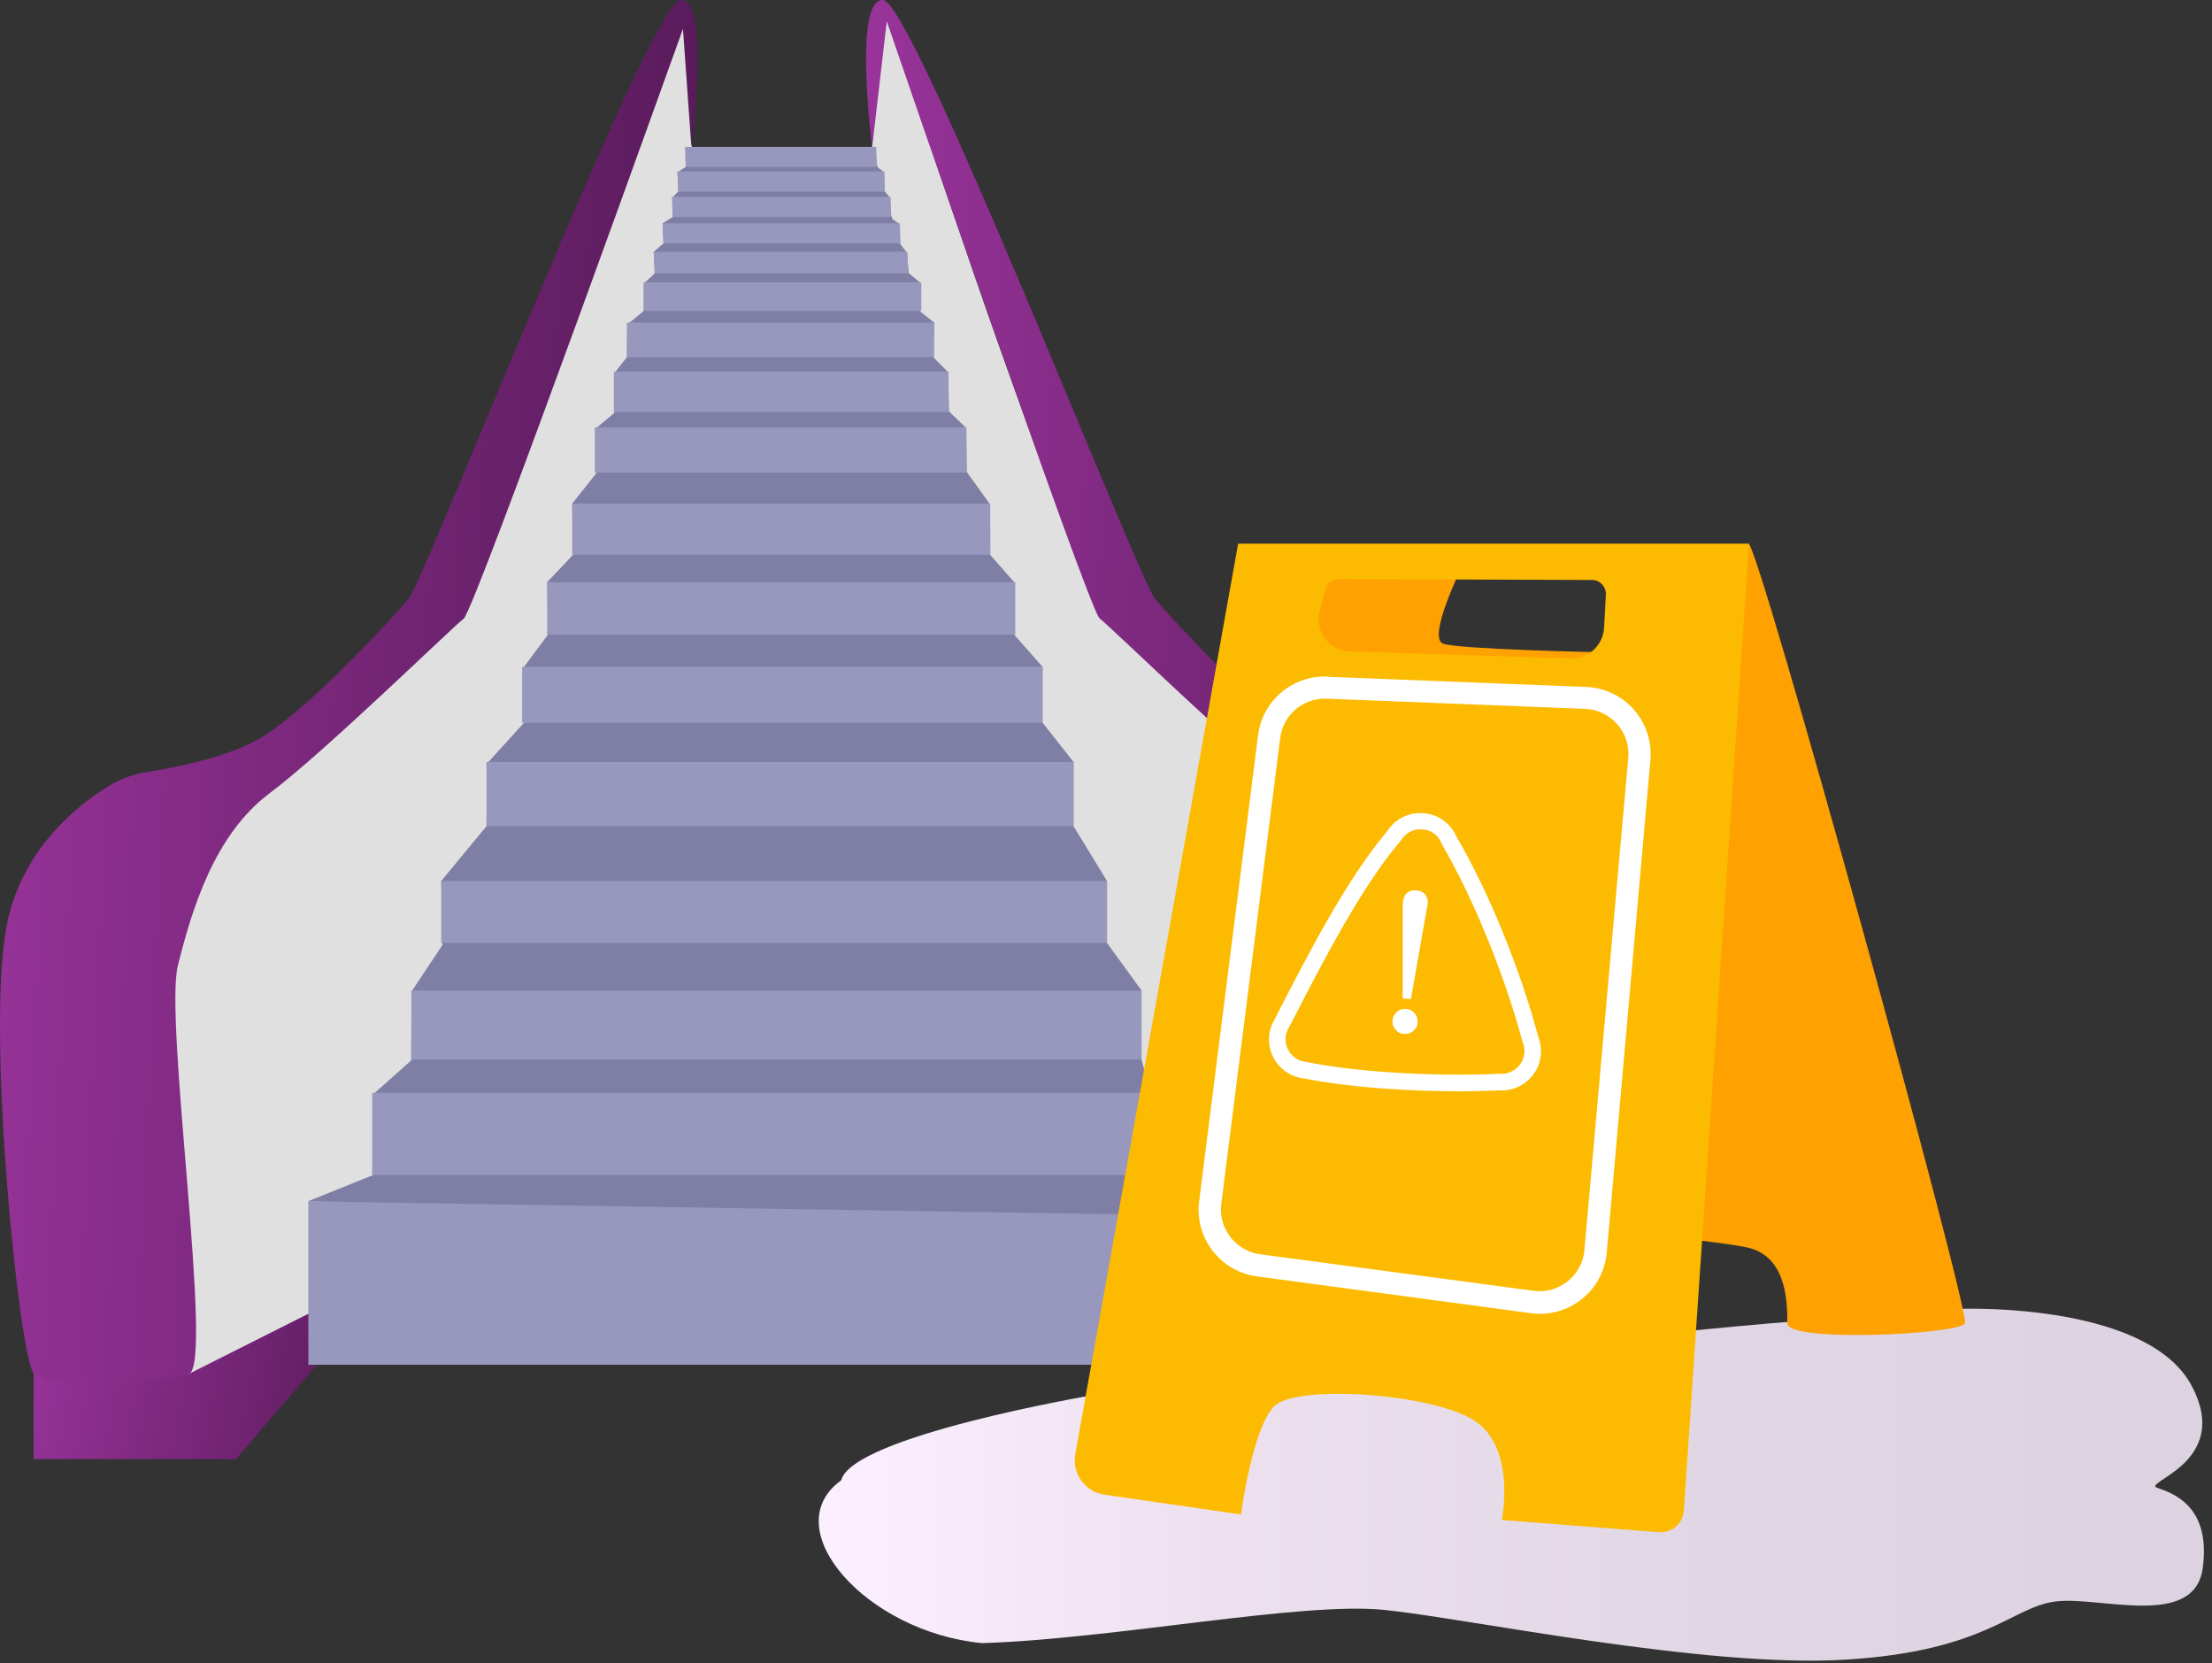 <svg width="157" height="118" viewBox="0 0 157 118" fill="none" xmlns="http://www.w3.org/2000/svg">
<rect x="0" y="0" width="157" height="118" fill="#333333" stroke="none"/>
<path d="M10.47 98.425C10.863 97.64 19.731 100.201 24.055 92.722C28.395 85.243 49.119 10.53 49.119 10.53L48.474 1.008C48.474 1.008 35.282 40.76 32.326 42.929C29.37 45.097 12.435 53.943 9.873 66.749C7.31 79.555 10.47 98.425 10.47 98.425Z" fill="#E0E0E0"/>
<path d="M2.388 97.436V103.532H16.759L28.379 89.957L13.41 97.483C13.426 97.467 2.388 96.839 2.388 97.436Z" fill="url(#paint0_linear)"/>
<path d="M10.517 54.761C9.495 54.918 8.505 55.279 7.624 55.829C5.328 57.259 1.382 60.449 0.423 65.948C-0.961 73.82 1.413 96.462 2.388 97.436C3.379 98.426 11.649 98.111 13.41 97.483C15.187 96.854 11.634 72.453 12.624 68.509C13.615 64.565 15.187 59.254 19.118 56.3C23.065 53.346 32.122 44.485 32.908 43.903C33.694 43.322 48.474 2.045 48.474 2.045L49.072 10.436C49.072 10.436 50.456 -0.186 48.286 0.002C46.116 0.207 30.172 41.138 28.977 42.52C27.798 43.903 21.492 50.785 18.143 52.561C15.785 53.818 12.325 54.478 10.517 54.761Z" fill="url(#paint1_linear)"/>
<path d="M100.489 98.426C100.095 97.64 91.227 100.201 86.903 92.722C82.564 85.227 61.887 10.436 61.887 10.436L62.799 0.851C62.799 0.851 64.041 4.434 65.755 9.524C69.733 21.387 76.573 41.389 78.632 42.898C81.589 45.066 98.523 53.912 101.086 66.718C103.649 79.523 100.489 98.426 100.489 98.426Z" fill="#E0E0E0"/>
<path d="M108.571 97.435V103.532H94.183L85.519 89.171L97.532 97.483C97.532 97.467 108.571 96.838 108.571 97.435Z" stroke="black" stroke-miterlimit="10"/>
<path d="M101.668 54.918C101.668 54.918 109.152 58.06 110.536 65.932C111.92 73.804 109.546 96.446 108.571 97.42C107.58 98.41 99.309 98.096 97.548 97.467C95.772 96.839 99.325 72.437 98.335 68.493C97.344 64.549 95.772 59.239 91.841 56.285C87.894 53.331 78.837 44.469 78.051 43.888C77.265 43.29 62.94 1.511 62.94 1.511L61.903 10.436C61.903 10.436 60.519 -0.186 62.689 0.002C64.859 0.207 80.802 41.138 81.998 42.52C83.177 43.903 89.482 50.785 92.831 52.561C96.165 54.336 101.668 54.918 101.668 54.918Z" fill="url(#paint2_linear)"/>
<path d="M21.886 85.242V96.838H86.888V86.012L85.614 85.494L21.886 85.242Z" fill="#9898BF"/>
<path d="M83.539 84.645L81.023 75.186V70.284L78.57 66.906V62.507L76.196 58.626V54.069L73.994 51.272V47.312L71.982 45.034L72.029 41.358L70.284 39.378L70.268 35.78L68.617 33.486L68.585 30.375L67.359 29.196L67.296 26.415L66.227 25.331L66.305 22.895L65.283 22.078L65.346 20.083L64.497 19.376L64.371 17.93L63.884 17.302L63.821 15.887L63.224 15.448L63.161 14.018L62.799 13.578L62.752 12.211L62.249 11.849L61.887 10.435H49.072L48.663 11.849L48.081 12.226L48.176 13.546L47.72 14.034L47.751 15.4L47.028 15.84L47.091 17.27L46.399 17.867L46.478 19.391L45.691 20.114V22.062L44.528 23.021L44.496 25.346L43.6 26.478V29.306L42.279 30.406L42.374 33.517L40.613 35.732L40.676 39.362L38.836 41.31L38.915 45.003L37.138 47.391L37.232 51.241L34.606 54.132L34.528 58.626L31.32 62.507L31.399 67.063L29.213 70.347L29.182 75.249L26.461 77.669L26.493 83.373L21.886 85.227V85.243L94.577 86.405L83.539 84.645Z" fill="#7F7EA4"/>
<path d="M77.501 99.007C77.501 99.007 60.504 101.898 59.702 105.041C54.985 108.45 61.479 115.804 69.686 116.589C78.885 116.322 92.344 113.635 98.241 114.233C104.153 114.83 120.899 118.365 130.931 117.768C140.978 117.171 142.755 114.028 145.9 113.635C149.044 113.243 155.743 115.6 156.34 111.279C156.938 106.942 154.312 105.968 153.117 105.575C151.937 105.182 158.494 103.799 155.538 98.3C152.582 92.785 140.758 92.596 136.827 92.989C132.88 93.382 113.713 94.561 108.996 96.132C104.294 97.703 77.501 99.007 77.501 99.007Z" fill="url(#paint3_linear)"/>
<path d="M85.41 77.544H26.414V83.373H85.41V77.544Z" fill="#9898BF"/>
<path d="M81.007 70.284H29.197V75.186H81.007V70.284Z" fill="#9898BF"/>
<path d="M78.569 62.506H31.319V66.906H78.569V62.506Z" fill="#9898BF"/>
<path d="M76.195 54.069H34.527V58.626H76.195V54.069Z" fill="#9898BF"/>
<path d="M73.994 47.313H37.059V51.288H73.994V47.313Z" fill="#9898BF"/>
<path d="M72.06 41.31H38.836V45.034H72.06V41.31Z" fill="#9898BF"/>
<path d="M70.284 35.733H40.613V39.362H70.284V35.733Z" fill="#9898BF"/>
<path d="M68.585 30.328H42.216V33.533H68.585V30.328Z" fill="#9898BF"/>
<path d="M67.327 26.368H43.568V29.243H67.327V26.368Z" fill="#9898BF"/>
<path d="M66.305 22.895H44.496V25.346H66.305V22.895Z" fill="#9898BF"/>
<path d="M65.393 20.036H45.691V22.063H65.393V20.036Z" fill="#9898BF"/>
<path d="M64.465 19.392H46.461L46.398 17.868H46.87H64.402L64.465 19.392Z" fill="#9898BF"/>
<path d="M63.915 17.271H47.09L47.027 15.841H63.867L63.915 17.271Z" fill="#9898BF"/>
<path d="M63.255 15.4H47.751L47.688 13.97H63.208L63.255 15.4Z" fill="#9898BF"/>
<path d="M62.814 13.594H48.128L48.081 12.164H62.751L62.814 13.594Z" fill="#9898BF"/>
<path d="M62.249 11.85H48.663L48.616 10.42H62.186L62.249 11.85Z" fill="#9898BF"/>
<path d="M103.759 40.226C103.759 40.226 101.259 45.285 102.438 45.678C103.617 46.071 113.272 46.275 113.272 46.275C113.272 46.275 123.508 39.001 124.105 38.592C124.703 38.199 139.861 93.114 139.468 93.9C139.074 94.686 126.857 95.283 126.857 93.9C126.857 92.517 126.857 89.375 124.294 88.589C121.731 87.803 95.142 85.635 94.152 85.242C93.161 84.85 87.265 70.284 87.265 70.284L90.095 39.975L103.759 40.226Z" fill="#FFA100"/>
<path d="M87.878 38.576L76.321 103.171C76.07 104.553 77.029 105.873 78.413 106.062L88.083 107.46C88.083 107.46 88.869 101.364 90.441 99.777C92.014 98.205 101.731 98.865 104.687 100.829C107.643 102.793 106.59 107.853 106.59 107.853L117.754 108.717C118.665 108.78 119.452 108.104 119.515 107.193L124.137 38.576H87.878ZM113.854 44.532C113.791 45.773 112.753 46.747 111.495 46.715L95.803 46.228C94.341 46.181 93.287 44.783 93.665 43.369L94.073 41.813C94.184 41.389 94.577 41.09 95.017 41.09L113.005 41.153C113.555 41.153 113.996 41.625 113.98 42.175L113.854 44.532Z" fill="#FCBB00"/>
<path d="M94.026 49.575C94.073 49.575 94.105 49.575 94.152 49.575L112.501 50.298C113.382 50.33 114.184 50.722 114.781 51.382C115.363 52.042 115.646 52.891 115.568 53.771L112.454 88.715C112.313 90.349 110.913 91.622 109.278 91.622C109.137 91.622 108.995 91.606 108.853 91.591L89.435 88.998C87.705 88.762 86.463 87.16 86.683 85.431L90.865 52.356C91.054 50.785 92.422 49.575 94.026 49.575ZM94.026 48.004C91.636 48.004 89.592 49.78 89.293 52.168L85.111 85.243C84.78 87.835 86.62 90.224 89.215 90.569L108.649 93.178C108.869 93.209 109.074 93.225 109.294 93.225C111.731 93.225 113.822 91.371 114.042 88.872L117.14 53.928C117.376 51.209 115.3 48.853 112.58 48.743L94.23 48.02C94.152 48.004 94.089 48.004 94.026 48.004Z" fill="white"/>
<path d="M103.602 77.434C100.111 77.434 95.881 77.182 92.658 76.538C91.699 76.46 90.85 75.91 90.394 75.061C89.938 74.197 89.953 73.176 90.472 72.327L90.645 71.982C92.736 67.912 95.582 62.366 98.444 59.003C98.994 58.123 99.985 57.62 101.023 57.699C102.076 57.778 102.973 58.422 103.381 59.38C105.646 63.23 107.91 68.792 109.183 73.569C109.529 74.448 109.404 75.438 108.853 76.208C108.303 76.978 107.407 77.418 106.448 77.371C105.614 77.402 104.639 77.434 103.602 77.434ZM100.818 58.846C100.252 58.846 99.734 59.129 99.435 59.632L99.372 59.71C96.604 62.947 93.774 68.462 91.699 72.5L91.494 72.877C91.18 73.396 91.164 73.993 91.431 74.496C91.699 74.998 92.186 75.313 92.768 75.36L92.846 75.376C96.919 76.192 102.737 76.365 106.416 76.192H106.448H106.479C107.045 76.224 107.564 75.973 107.894 75.517C108.224 75.061 108.287 74.48 108.083 73.961L108.051 73.883C106.793 69.185 104.561 63.701 102.344 59.914L102.312 59.836C102.076 59.255 101.557 58.877 100.944 58.846C100.913 58.846 100.866 58.846 100.818 58.846Z" fill="white"/>
<path d="M99.797 71.589C100.049 71.605 100.253 71.715 100.41 71.903C100.568 72.092 100.63 72.312 100.615 72.548C100.599 72.799 100.489 73.003 100.3 73.16C100.112 73.317 99.891 73.38 99.64 73.365C99.404 73.349 99.2 73.239 99.042 73.05C98.885 72.862 98.806 72.642 98.838 72.406C98.854 72.155 98.964 71.966 99.152 71.793C99.341 71.636 99.561 71.573 99.797 71.589ZM99.561 70.851V64.456C99.561 64.267 99.561 64.157 99.561 64.11C99.593 63.764 99.687 63.513 99.86 63.371C100.033 63.214 100.253 63.151 100.552 63.183C100.803 63.199 101.008 63.293 101.149 63.466C101.291 63.639 101.354 63.858 101.338 64.11C101.338 64.189 101.307 64.33 101.259 64.534L100.143 70.882L99.561 70.851Z" fill="white"/>
<defs>
<linearGradient id="paint0_linear" x1="2.388" y1="72.037" x2="37.194" y2="78.997" gradientUnits="userSpaceOnUse">
<stop stop-color="#A237A4"/>
<stop offset="1" stop-color="#4A154B"/>
</linearGradient>
<linearGradient id="paint1_linear" x1="7.37412e-07" y1="-129.453" x2="68.757" y2="-125.828" gradientUnits="userSpaceOnUse">
<stop stop-color="#A237A4"/>
<stop offset="1" stop-color="#4A154B"/>
</linearGradient>
<linearGradient id="paint2_linear" x1="61.468" y1="-129.432" x2="130.203" y2="-125.808" gradientUnits="userSpaceOnUse">
<stop stop-color="#A237A4"/>
<stop offset="1" stop-color="#4A154B"/>
</linearGradient>
<linearGradient id="paint3_linear" x1="58.111" y1="105.342" x2="156.438" y2="105.342" gradientUnits="userSpaceOnUse">
<stop offset="0.004" stop-color="#FCEFFF"/>
<stop offset="0.281" stop-color="#EDE1F0"/>
<stop offset="0.644" stop-color="#E1D6E4"/>
<stop offset="1" stop-color="#DDD2E0"/>
</linearGradient>
</defs>
</svg>
